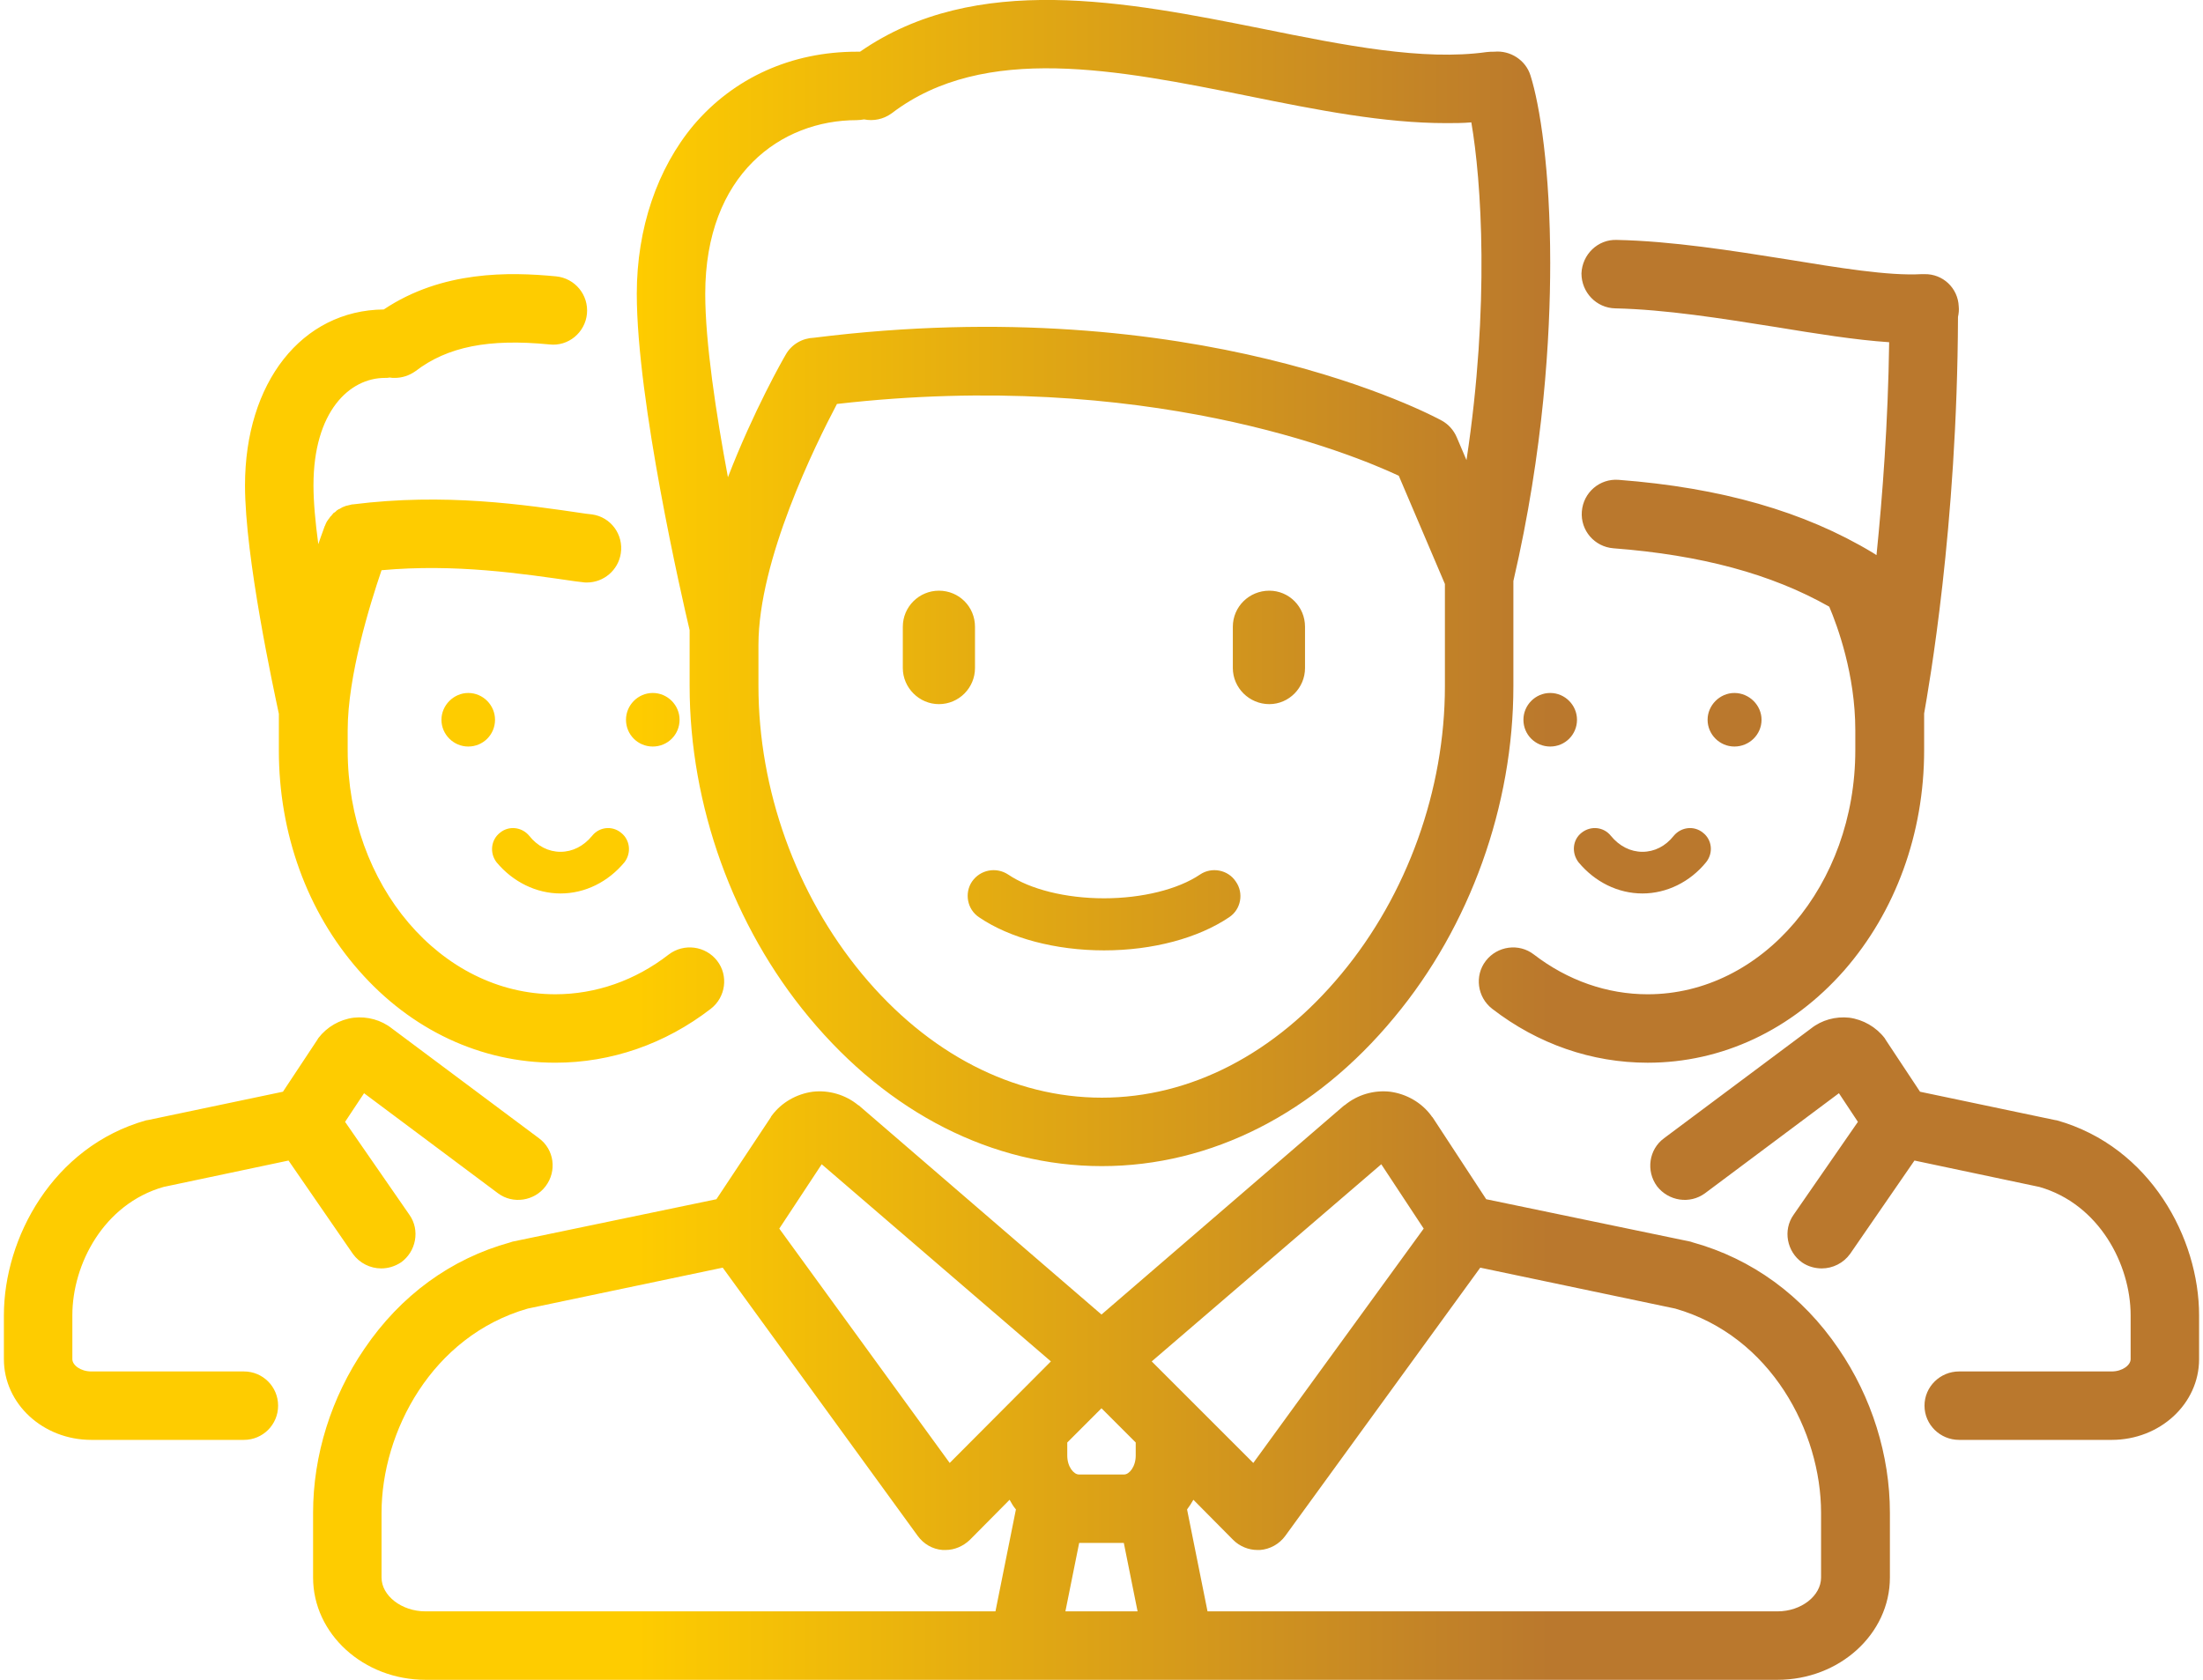 <?xml version="1.0" encoding="UTF-8"?>
<!DOCTYPE svg PUBLIC "-//W3C//DTD SVG 1.1//EN" "http://www.w3.org/Graphics/SVG/1.1/DTD/svg11.dtd">
<!-- Creator: CorelDRAW 2018 (64-Bit) -->
<svg xmlns="http://www.w3.org/2000/svg" xml:space="preserve" width="59px" height="45px" version="1.1" style="shape-rendering:geometricPrecision; text-rendering:geometricPrecision; image-rendering:optimizeQuality; fill-rule:evenodd; clip-rule:evenodd"
viewBox="0 0 59 45.16"
 xmlns:xlink="http://www.w3.org/1999/xlink">
 <defs>
  <style type="text/css">
   <![CDATA[
    .fil0 {fill:url(#id0)}
   ]]>
  </style>
  <linearGradient id="id0" gradientUnits="userSpaceOnUse" x1="17.01" y1="15.68" x2="41.56" y2="15.68">
   <stop offset="0" style="stop-opacity:1; stop-color:#FECC00"/>
   <stop offset="1" style="stop-opacity:1; stop-color:#BA782D"/>
  </linearGradient>
 </defs>
 <g id="Warstwa_x0020_1">
  <path class="fil0" d="M18.43 18.44c0,3.21 1.17,6.46 3.21,8.91 2.14,2.58 4.94,4 7.87,4 2.94,0 5.73,-1.42 7.86,-4 2.04,-2.45 3.2,-5.7 3.2,-8.9l0 -2.83c0.82,-3.53 0.99,-6.59 0.99,-8.55 0,-2.51 -0.28,-4.25 -0.53,-5.04 -0.13,-0.42 -0.55,-0.68 -0.97,-0.64 -0.06,0 -0.14,0 -0.21,0.01 -1.71,0.24 -3.82,-0.18 -6.04,-0.63 -3.61,-0.72 -7.69,-1.54 -10.8,0.62 -0.03,0 -0.06,0 -0.09,0 -1.75,0 -3.3,0.7 -4.38,1.97 -0.98,1.17 -1.53,2.78 -1.53,4.54 0,2.88 1.22,8.2 1.42,9.04l0 1.5 0 0zm6.7 -2.56c-0.53,0 -0.97,0.43 -0.97,0.97l0 1.11c0,0.53 0.44,0.97 0.97,0.97 0.54,0 0.97,-0.44 0.97,-0.97l0 -1.11c0,-0.54 -0.43,-0.97 -0.97,-0.97zm8.88 0c-0.54,0 -0.98,0.43 -0.98,0.97l0 1.11c0,0.53 0.44,0.97 0.98,0.97 0.53,0 0.96,-0.44 0.96,-0.97l0 -1.11c0,-0.54 -0.43,-0.97 -0.96,-0.97zm13.23 3.47c0,-0.39 -0.33,-0.72 -0.73,-0.72 -0.39,0 -0.72,0.33 -0.72,0.72 0,0.4 0.33,0.72 0.72,0.72 0.4,0 0.73,-0.32 0.73,-0.72zm-4.96 0c0,-0.39 -0.32,-0.72 -0.72,-0.72 -0.4,0 -0.72,0.33 -0.72,0.72 0,0.4 0.32,0.72 0.72,0.72 0.4,0 0.72,-0.32 0.72,-0.72zm-24.12 0c0,-0.39 -0.32,-0.72 -0.72,-0.72 -0.4,0 -0.72,0.33 -0.72,0.72 0,0.4 0.32,0.72 0.72,0.72 0.4,0 0.72,-0.32 0.72,-0.72zm-4.96 0c0,-0.39 -0.32,-0.72 -0.72,-0.72 -0.39,0 -0.72,0.33 -0.72,0.72 0,0.4 0.33,0.72 0.72,0.72 0.4,0 0.72,-0.32 0.72,-0.72zm13.01 5.31c0.82,0.56 2.05,0.89 3.36,0.89 1.31,0 2.53,-0.33 3.36,-0.89 0.32,-0.21 0.4,-0.65 0.18,-0.96 -0.21,-0.32 -0.65,-0.4 -0.96,-0.19 -0.59,0.4 -1.56,0.64 -2.58,0.64 -1.03,0 -1.99,-0.24 -2.58,-0.64 -0.32,-0.21 -0.75,-0.13 -0.97,0.19 -0.21,0.31 -0.13,0.75 0.19,0.96zm19.46 -2.27c-0.24,-0.2 -0.59,-0.16 -0.79,0.08 -0.22,0.28 -0.52,0.43 -0.84,0.43 -0.32,0 -0.62,-0.15 -0.85,-0.43 -0.19,-0.24 -0.54,-0.28 -0.79,-0.08 -0.24,0.19 -0.27,0.54 -0.08,0.79 0.44,0.53 1.06,0.84 1.72,0.84 0.65,0 1.28,-0.31 1.71,-0.84 0.2,-0.25 0.16,-0.6 -0.08,-0.79zm-29.08 0c-0.24,-0.2 -0.59,-0.16 -0.78,0.08 -0.23,0.28 -0.53,0.43 -0.85,0.43 -0.32,0 -0.62,-0.15 -0.84,-0.43 -0.2,-0.24 -0.55,-0.28 -0.79,-0.08 -0.24,0.19 -0.28,0.54 -0.09,0.79 0.44,0.53 1.07,0.84 1.72,0.84 0.66,0 1.28,-0.31 1.72,-0.84 0.19,-0.25 0.15,-0.6 -0.09,-0.79zm38.59 7.73c-0.02,0 -0.04,-0.01 -0.06,-0.01l-3.62 -0.76 -0.92 -1.39c-0.01,-0.02 -0.02,-0.03 -0.03,-0.05 -0.23,-0.3 -0.58,-0.5 -0.95,-0.55 -0.37,-0.04 -0.74,0.06 -1.03,0.29l-3.95 2.95c-0.41,0.3 -0.49,0.88 -0.19,1.29 0.31,0.4 0.88,0.49 1.29,0.19l3.6 -2.69 0.51 0.77 -1.73 2.5c-0.29,0.41 -0.18,0.99 0.23,1.28 0.16,0.11 0.35,0.16 0.53,0.16 0.29,0 0.58,-0.14 0.76,-0.39l1.73 -2.51 3.36 0.71c1.6,0.46 2.45,2.08 2.45,3.45l0 1.18c0,0.16 -0.22,0.33 -0.51,0.33l-4.1 0c-0.51,0 -0.93,0.41 -0.93,0.92 0,0.51 0.42,0.92 0.93,0.92l4.1 0c1.3,0 2.35,-0.97 2.35,-2.17l0 -1.18c0,-2.07 -1.31,-4.53 -3.82,-5.24zm-11.87 -21.83c1.35,0.03 2.85,0.27 4.3,0.5 1.1,0.18 2.15,0.35 3.06,0.41 -0.03,2.18 -0.18,4.14 -0.34,5.72 0,0 -0.01,0 -0.01,0 -0.01,-0.01 -0.03,-0.02 -0.04,-0.03 -0.01,0 -0.01,-0.01 -0.02,-0.01 -0.01,-0.01 -0.02,-0.01 -0.03,-0.02 0,0 0,0 0,0 -1.84,-1.11 -4.08,-1.75 -6.83,-1.96 -0.51,-0.04 -0.95,0.34 -0.99,0.85 -0.04,0.51 0.34,0.95 0.85,0.99 2.35,0.18 4.25,0.69 5.8,1.57 0.22,0.52 0.7,1.82 0.7,3.32l0 0.54c0,3.62 -2.5,6.56 -5.58,6.56 -1.09,0 -2.15,-0.37 -3.06,-1.07 -0.4,-0.31 -0.98,-0.23 -1.29,0.17 -0.31,0.4 -0.23,0.98 0.17,1.29 1.23,0.95 2.68,1.45 4.18,1.45 2,0 3.87,-0.88 5.28,-2.48 1.38,-1.58 2.15,-3.68 2.15,-5.92l0 -0.99c0.12,-0.69 0.89,-4.99 0.91,-10.66 0.02,-0.09 0.03,-0.19 0.02,-0.28 -0.02,-0.5 -0.43,-0.88 -0.92,-0.87 -0.01,0 -0.02,0 -0.02,0 -0.02,0 -0.04,0 -0.06,0 -0.89,0.05 -2.22,-0.17 -3.63,-0.4 -1.45,-0.23 -3.08,-0.49 -4.56,-0.52 -0.51,-0.02 -0.93,0.39 -0.95,0.9 0,0.51 0.4,0.93 0.91,0.94zm-36.86 28.58l-4.1 0c-0.29,0 -0.51,-0.17 -0.51,-0.33l0 -1.18c0,-1.37 0.84,-2.99 2.45,-3.45l3.36 -0.71 1.73 2.51c0.18,0.25 0.47,0.39 0.76,0.39 0.18,0 0.36,-0.05 0.53,-0.16 0.41,-0.29 0.52,-0.87 0.23,-1.28l-1.73 -2.5 0.51 -0.77 3.6 2.69c0.4,0.3 0.98,0.21 1.28,-0.19 0.31,-0.41 0.23,-0.99 -0.18,-1.29l-3.95 -2.95c-0.29,-0.23 -0.66,-0.33 -1.03,-0.29 -0.38,0.05 -0.72,0.25 -0.95,0.55 -0.01,0.02 -0.02,0.03 -0.03,0.05l-0.92 1.39 -3.62 0.76c-0.02,0 -0.04,0.01 -0.06,0.01 -2.51,0.71 -3.82,3.17 -3.82,5.24l0 1.18c0,1.2 1.05,2.17 2.35,2.17l4.1 0c0.51,0 0.92,-0.41 0.92,-0.92 0,-0.51 -0.41,-0.92 -0.92,-0.92zm0.94 -16.7c0,2.24 0.76,4.34 2.15,5.92 1.4,1.6 3.28,2.48 5.28,2.48 1.5,0 2.95,-0.5 4.18,-1.45 0.4,-0.31 0.48,-0.89 0.17,-1.29 -0.31,-0.4 -0.89,-0.48 -1.3,-0.17 -0.9,0.7 -1.96,1.07 -3.05,1.07 -3.08,0 -5.58,-2.94 -5.58,-6.56l0 -0.54c0,-1.46 0.6,-3.39 0.91,-4.3 1.99,-0.18 3.77,0.09 5.22,0.3l0.17 0.02c0.04,0.01 0.09,0.01 0.13,0.01 0.45,0 0.84,-0.33 0.91,-0.78 0.08,-0.51 -0.27,-0.98 -0.77,-1.05l-0.17 -0.02c-1.69,-0.25 -3.8,-0.56 -6.26,-0.25 -0.01,0 -0.01,0 -0.01,0 0,0 0,0 0,0 -0.01,0 -0.01,0 -0.01,0 -0.03,0.01 -0.05,0.01 -0.08,0.02 -0.02,0 -0.03,0.01 -0.04,0.01 -0.02,0 -0.03,0.01 -0.05,0.01 -0.01,0.01 -0.03,0.01 -0.05,0.02 -0.01,0.01 -0.02,0.01 -0.03,0.01 -0.02,0.01 -0.03,0.02 -0.05,0.03 -0.01,0 -0.02,0.01 -0.03,0.02 -0.02,0 -0.03,0.01 -0.05,0.02 0,0.01 -0.02,0.01 -0.03,0.02 -0.01,0.01 -0.02,0.02 -0.03,0.03 -0.01,0.01 -0.02,0.02 -0.04,0.03 -0.01,0.01 -0.02,0.01 -0.03,0.02 -0.01,0.02 -0.02,0.03 -0.03,0.04 -0.01,0.01 -0.02,0.02 -0.02,0.03 -0.02,0.01 -0.03,0.02 -0.04,0.04 -0.01,0.01 -0.01,0.02 -0.02,0.03 -0.01,0.01 -0.02,0.02 -0.03,0.04 -0.01,0.01 -0.02,0.03 -0.03,0.04 0,0.01 -0.01,0.02 -0.02,0.04 -0.01,0.02 -0.02,0.05 -0.03,0.07 0,0.01 0,0.01 0,0.01 0,0 0,0 0,0 0,0 -0.01,0 -0.01,0.01 -0.01,0.04 -0.08,0.21 -0.17,0.48 -0.08,-0.59 -0.13,-1.14 -0.13,-1.58 0,-1.99 0.97,-2.89 1.92,-2.89 0.04,0 0.09,0 0.13,-0.01 0.05,0.01 0.09,0.01 0.13,0.01 0.2,0 0.39,-0.06 0.56,-0.18 0.86,-0.66 1.97,-0.88 3.6,-0.72 0.51,0.06 0.96,-0.32 1.01,-0.82 0.05,-0.51 -0.32,-0.96 -0.83,-1.01 -1.25,-0.12 -3.06,-0.16 -4.63,0.89 -2.2,0.02 -3.73,1.96 -3.73,4.73 0,1.94 0.77,5.48 0.91,6.14l0 0.98zm38 13.23c-0.02,-0.01 -0.04,-0.01 -0.06,-0.02l-5.49 -1.14 -1.44 -2.2c-0.02,-0.02 -0.03,-0.03 -0.04,-0.05 -0.26,-0.35 -0.66,-0.58 -1.1,-0.64 -0.44,-0.05 -0.88,0.08 -1.22,0.36 -0.01,0 -0.01,0.01 -0.02,0.01l-6.52 5.62 -6.52 -5.62c-0.01,0 -0.01,-0.01 -0.02,-0.01 -0.34,-0.28 -0.79,-0.41 -1.22,-0.36 -0.44,0.06 -0.84,0.29 -1.1,0.64 -0.02,0.02 -0.02,0.03 -0.03,0.05l-1.46 2.2 -5.48 1.14c-0.02,0.01 -0.04,0.01 -0.06,0.02 -1.6,0.44 -2.95,1.43 -3.92,2.86 -0.89,1.3 -1.38,2.86 -1.38,4.41l0 1.74c0,1.52 1.36,2.75 3.02,2.75l16.07 0c0,0 0,0 0,0 0,0 0.01,0 0.01,0l4.18 0c0,0 0,0 0,0 0,0 0.01,0 0.01,0l16.07 0c1.66,0 3.02,-1.23 3.02,-2.75l0 -1.74c0,-1.55 -0.49,-3.11 -1.38,-4.41 -0.97,-1.43 -2.33,-2.42 -3.92,-2.86zm-8.37 -2.1l1.14 1.73 -4.58 6.3 -2.73 -2.73 6.17 -5.3zm-8.12 10.18l1.2 0 0.37 1.84 -1.94 0 0.37 -1.84zm1.52 -2.35c0,0.31 -0.18,0.51 -0.31,0.51l-1.22 0c-0.13,0 -0.31,-0.2 -0.31,-0.51l0 -0.35 0.92 -0.92 0.92 0.92 0 0.35 0 0zm-8.44 -7.83l6.16 5.3 -2.72 2.73 -4.58 -6.3 1.14 -1.73zm-11.83 11.11l0 -1.74c0,-2.17 1.35,-4.75 3.93,-5.49l5.24 -1.1 5.24 7.21c0.16,0.22 0.4,0.36 0.67,0.38 0.03,0 0.05,0 0.08,0 0.24,0 0.47,-0.1 0.65,-0.27l1.07 -1.08c0.05,0.09 0.1,0.18 0.17,0.26l-0.55 2.74 -15.32 0c-0.64,0 -1.18,-0.42 -1.18,-0.91zm38.69 0c0,0.49 -0.53,0.91 -1.17,0.91l-15.32 0 -0.55 -2.74c0.06,-0.08 0.12,-0.17 0.17,-0.26l1.07 1.08c0.17,0.17 0.41,0.27 0.65,0.27 0.03,0 0.05,0 0.07,0 0.27,-0.02 0.52,-0.16 0.68,-0.38l5.24 -7.21 5.24 1.1c2.58,0.74 3.92,3.32 3.92,5.49l0 1.74zm-12.89 -16.23c-1.78,2.15 -4.06,3.33 -6.44,3.33 -2.38,0 -4.67,-1.18 -6.45,-3.33 -1.77,-2.14 -2.78,-4.95 -2.78,-7.74l0 -1.1c0,-2.29 1.53,-5.38 2.11,-6.48 8.29,-0.95 13.84,1.34 15.1,1.93l1.24 2.91 0 2.75c0,2.78 -1.01,5.6 -2.78,7.73zm-13.03 -22.95c0.07,0 0.13,-0.01 0.2,-0.02 0.25,0.05 0.52,0 0.75,-0.17 2.48,-1.89 6.09,-1.16 9.57,-0.46 1.87,0.38 3.65,0.73 5.32,0.73 0.22,0 0.45,0 0.68,-0.02 0.27,1.56 0.5,4.92 -0.13,9.08l-0.26 -0.61c-0.08,-0.19 -0.22,-0.35 -0.4,-0.45 -0.27,-0.15 -6.59,-3.52 -16.88,-2.23 -0.3,0.01 -0.6,0.17 -0.76,0.46 -0.06,0.1 -0.86,1.5 -1.55,3.29 -0.32,-1.71 -0.61,-3.63 -0.61,-4.93 0,-3.22 2.04,-4.67 4.07,-4.67z"/>
 </g>
</svg>
